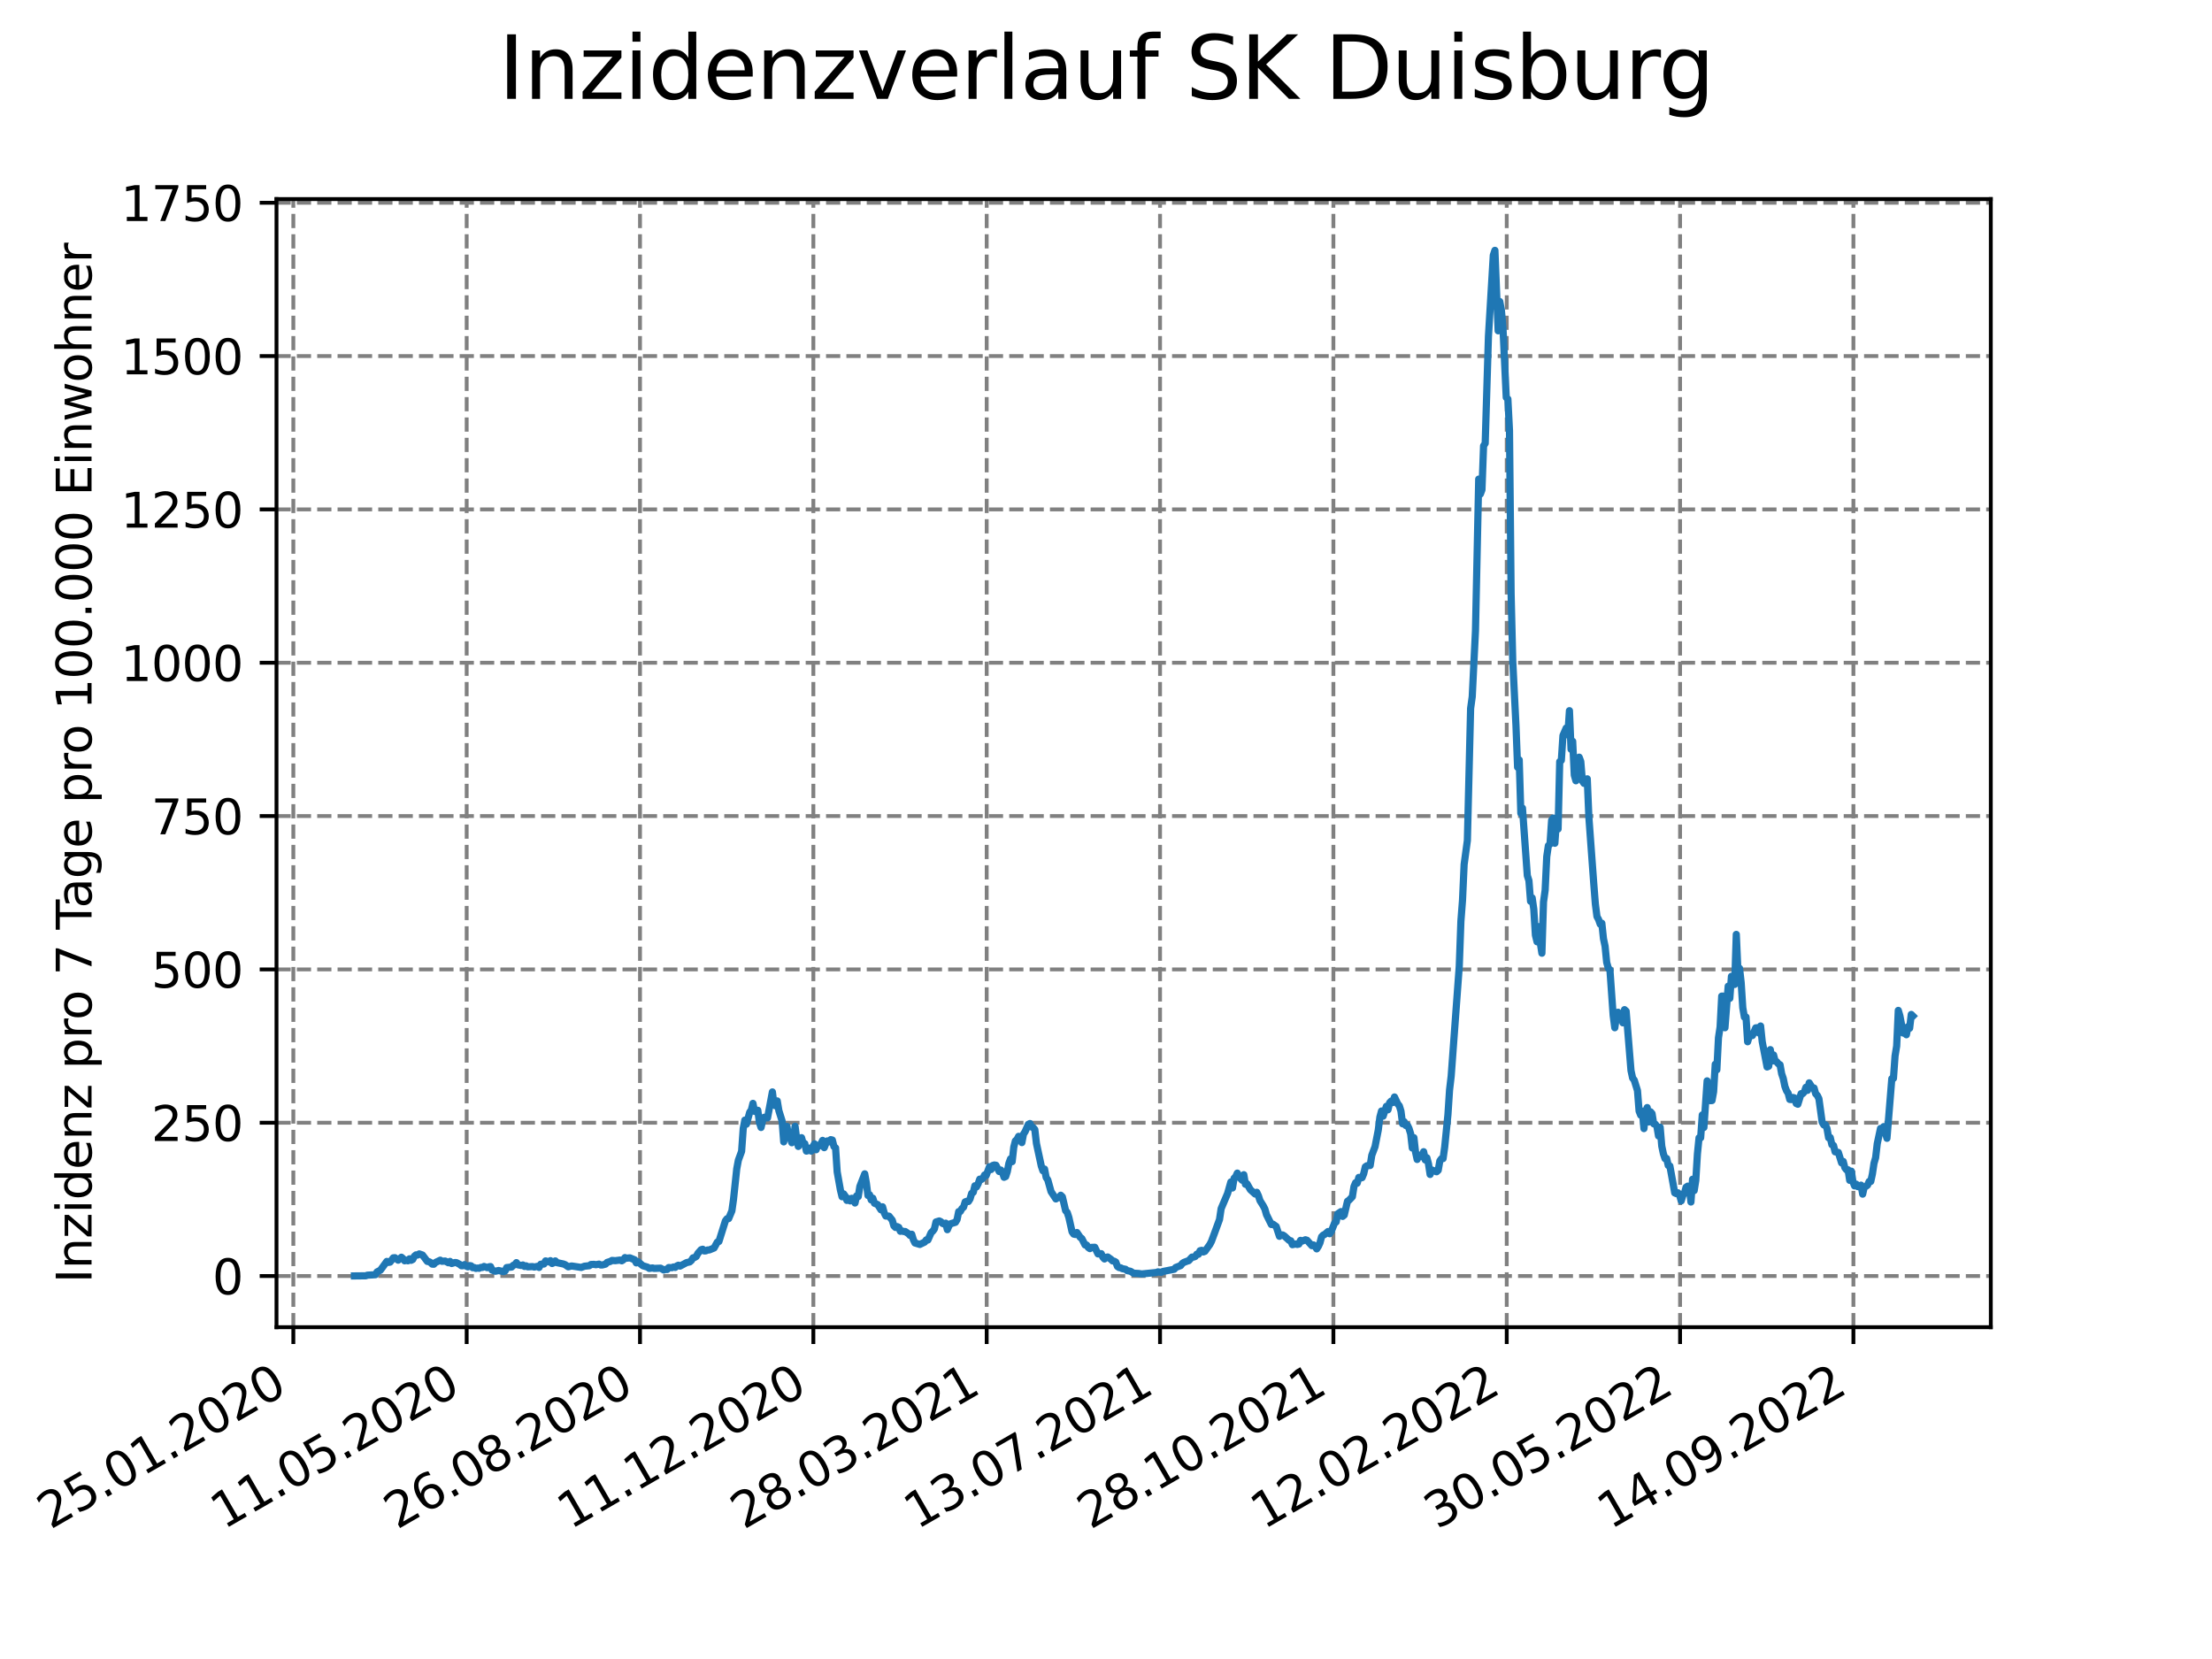 <?xml version="1.0" encoding="utf-8" standalone="no"?>
<!DOCTYPE svg PUBLIC "-//W3C//DTD SVG 1.1//EN"
  "http://www.w3.org/Graphics/SVG/1.1/DTD/svg11.dtd">
<svg xmlns:xlink="http://www.w3.org/1999/xlink" width="460.8pt" height="345.6pt" viewBox="0 0 460.8 345.6" xmlns="http://www.w3.org/2000/svg" version="1.1">
 <defs>
  <style type="text/css">*{stroke-linejoin: round; stroke-linecap: butt}</style>
 </defs>
 <g id="figure_1">
  <g id="patch_1">
   <path d="M 0 345.6 
L 460.8 345.6 
L 460.8 0 
L 0 0 
z
" style="fill: #ffffff"/>
  </g>
  <g id="axes_1">
   <g id="patch_2">
    <path d="M 57.6 276.48 
L 414.72 276.48 
L 414.72 41.472 
L 57.6 41.472 
z
" style="fill: #ffffff"/>
   </g>
   <g id="matplotlib.axis_1">
    <g id="xtick_1">
     <g id="line2d_1">
      <path d="M 61.107 276.48 
L 61.107 41.472 
" clip-path="url(#pdb63cf8ad3)" style="fill: none; stroke-dasharray: 2.96,1.28; stroke-dashoffset: 0; stroke: #808080; stroke-width: 0.8"/>
     </g>
     <g id="line2d_2">
      <defs>
       <path id="m56f4282318" d="M 0 0 
L 0 3.5 
" style="stroke: #000000; stroke-width: 0.8"/>
      </defs>
      <g>
       <use xlink:href="#m56f4282318" x="61.107" y="276.48" style="stroke: #000000; stroke-width: 0.8"/>
      </g>
     </g>
     <g id="text_1">
      <!-- 25.01.2020 -->
      <g transform="translate(10.482 318.689) rotate(-30) scale(0.1 -0.1)">
       <defs>
        <path id="DejaVuSans-32" d="M 1228 531 
L 3431 531 
L 3431 0 
L 469 0 
L 469 531 
Q 828 903 1448 1529 
Q 2069 2156 2228 2338 
Q 2531 2678 2651 2914 
Q 2772 3150 2772 3378 
Q 2772 3750 2511 3984 
Q 2250 4219 1831 4219 
Q 1534 4219 1204 4116 
Q 875 4013 500 3803 
L 500 4441 
Q 881 4594 1212 4672 
Q 1544 4750 1819 4750 
Q 2544 4750 2975 4387 
Q 3406 4025 3406 3419 
Q 3406 3131 3298 2873 
Q 3191 2616 2906 2266 
Q 2828 2175 2409 1742 
Q 1991 1309 1228 531 
z
" transform="scale(0.016)"/>
        <path id="DejaVuSans-35" d="M 691 4666 
L 3169 4666 
L 3169 4134 
L 1269 4134 
L 1269 2991 
Q 1406 3038 1543 3061 
Q 1681 3084 1819 3084 
Q 2600 3084 3056 2656 
Q 3513 2228 3513 1497 
Q 3513 744 3044 326 
Q 2575 -91 1722 -91 
Q 1428 -91 1123 -41 
Q 819 9 494 109 
L 494 744 
Q 775 591 1075 516 
Q 1375 441 1709 441 
Q 2250 441 2565 725 
Q 2881 1009 2881 1497 
Q 2881 1984 2565 2268 
Q 2250 2553 1709 2553 
Q 1456 2553 1204 2497 
Q 953 2441 691 2322 
L 691 4666 
z
" transform="scale(0.016)"/>
        <path id="DejaVuSans-2e" d="M 684 794 
L 1344 794 
L 1344 0 
L 684 0 
L 684 794 
z
" transform="scale(0.016)"/>
        <path id="DejaVuSans-30" d="M 2034 4250 
Q 1547 4250 1301 3770 
Q 1056 3291 1056 2328 
Q 1056 1369 1301 889 
Q 1547 409 2034 409 
Q 2525 409 2770 889 
Q 3016 1369 3016 2328 
Q 3016 3291 2770 3770 
Q 2525 4250 2034 4250 
z
M 2034 4750 
Q 2819 4750 3233 4129 
Q 3647 3509 3647 2328 
Q 3647 1150 3233 529 
Q 2819 -91 2034 -91 
Q 1250 -91 836 529 
Q 422 1150 422 2328 
Q 422 3509 836 4129 
Q 1250 4750 2034 4750 
z
" transform="scale(0.016)"/>
        <path id="DejaVuSans-31" d="M 794 531 
L 1825 531 
L 1825 4091 
L 703 3866 
L 703 4441 
L 1819 4666 
L 2450 4666 
L 2450 531 
L 3481 531 
L 3481 0 
L 794 0 
L 794 531 
z
" transform="scale(0.016)"/>
       </defs>
       <use xlink:href="#DejaVuSans-32"/>
       <use xlink:href="#DejaVuSans-35" x="63.623"/>
       <use xlink:href="#DejaVuSans-2e" x="127.246"/>
       <use xlink:href="#DejaVuSans-30" x="159.033"/>
       <use xlink:href="#DejaVuSans-31" x="222.656"/>
       <use xlink:href="#DejaVuSans-2e" x="286.279"/>
       <use xlink:href="#DejaVuSans-32" x="318.066"/>
       <use xlink:href="#DejaVuSans-30" x="381.689"/>
       <use xlink:href="#DejaVuSans-32" x="445.312"/>
       <use xlink:href="#DejaVuSans-30" x="508.936"/>
      </g>
     </g>
    </g>
    <g id="xtick_2">
     <g id="line2d_3">
      <path d="M 97.217 276.48 
L 97.217 41.472 
" clip-path="url(#pdb63cf8ad3)" style="fill: none; stroke-dasharray: 2.96,1.28; stroke-dashoffset: 0; stroke: #808080; stroke-width: 0.8"/>
     </g>
     <g id="line2d_4">
      <g>
       <use xlink:href="#m56f4282318" x="97.217" y="276.48" style="stroke: #000000; stroke-width: 0.8"/>
      </g>
     </g>
     <g id="text_2">
      <!-- 11.05.2020 -->
      <g transform="translate(46.592 318.689) rotate(-30) scale(0.1 -0.1)">
       <use xlink:href="#DejaVuSans-31"/>
       <use xlink:href="#DejaVuSans-31" x="63.623"/>
       <use xlink:href="#DejaVuSans-2e" x="127.246"/>
       <use xlink:href="#DejaVuSans-30" x="159.033"/>
       <use xlink:href="#DejaVuSans-35" x="222.656"/>
       <use xlink:href="#DejaVuSans-2e" x="286.279"/>
       <use xlink:href="#DejaVuSans-32" x="318.066"/>
       <use xlink:href="#DejaVuSans-30" x="381.689"/>
       <use xlink:href="#DejaVuSans-32" x="445.312"/>
       <use xlink:href="#DejaVuSans-30" x="508.936"/>
      </g>
     </g>
    </g>
    <g id="xtick_3">
     <g id="line2d_5">
      <path d="M 133.327 276.48 
L 133.327 41.472 
" clip-path="url(#pdb63cf8ad3)" style="fill: none; stroke-dasharray: 2.96,1.28; stroke-dashoffset: 0; stroke: #808080; stroke-width: 0.8"/>
     </g>
     <g id="line2d_6">
      <g>
       <use xlink:href="#m56f4282318" x="133.327" y="276.48" style="stroke: #000000; stroke-width: 0.8"/>
      </g>
     </g>
     <g id="text_3">
      <!-- 26.08.2020 -->
      <g transform="translate(82.702 318.689) rotate(-30) scale(0.1 -0.1)">
       <defs>
        <path id="DejaVuSans-36" d="M 2113 2584 
Q 1688 2584 1439 2293 
Q 1191 2003 1191 1497 
Q 1191 994 1439 701 
Q 1688 409 2113 409 
Q 2538 409 2786 701 
Q 3034 994 3034 1497 
Q 3034 2003 2786 2293 
Q 2538 2584 2113 2584 
z
M 3366 4563 
L 3366 3988 
Q 3128 4100 2886 4159 
Q 2644 4219 2406 4219 
Q 1781 4219 1451 3797 
Q 1122 3375 1075 2522 
Q 1259 2794 1537 2939 
Q 1816 3084 2150 3084 
Q 2853 3084 3261 2657 
Q 3669 2231 3669 1497 
Q 3669 778 3244 343 
Q 2819 -91 2113 -91 
Q 1303 -91 875 529 
Q 447 1150 447 2328 
Q 447 3434 972 4092 
Q 1497 4750 2381 4750 
Q 2619 4750 2861 4703 
Q 3103 4656 3366 4563 
z
" transform="scale(0.016)"/>
        <path id="DejaVuSans-38" d="M 2034 2216 
Q 1584 2216 1326 1975 
Q 1069 1734 1069 1313 
Q 1069 891 1326 650 
Q 1584 409 2034 409 
Q 2484 409 2743 651 
Q 3003 894 3003 1313 
Q 3003 1734 2745 1975 
Q 2488 2216 2034 2216 
z
M 1403 2484 
Q 997 2584 770 2862 
Q 544 3141 544 3541 
Q 544 4100 942 4425 
Q 1341 4750 2034 4750 
Q 2731 4750 3128 4425 
Q 3525 4100 3525 3541 
Q 3525 3141 3298 2862 
Q 3072 2584 2669 2484 
Q 3125 2378 3379 2068 
Q 3634 1759 3634 1313 
Q 3634 634 3220 271 
Q 2806 -91 2034 -91 
Q 1263 -91 848 271 
Q 434 634 434 1313 
Q 434 1759 690 2068 
Q 947 2378 1403 2484 
z
M 1172 3481 
Q 1172 3119 1398 2916 
Q 1625 2713 2034 2713 
Q 2441 2713 2670 2916 
Q 2900 3119 2900 3481 
Q 2900 3844 2670 4047 
Q 2441 4250 2034 4250 
Q 1625 4250 1398 4047 
Q 1172 3844 1172 3481 
z
" transform="scale(0.016)"/>
       </defs>
       <use xlink:href="#DejaVuSans-32"/>
       <use xlink:href="#DejaVuSans-36" x="63.623"/>
       <use xlink:href="#DejaVuSans-2e" x="127.246"/>
       <use xlink:href="#DejaVuSans-30" x="159.033"/>
       <use xlink:href="#DejaVuSans-38" x="222.656"/>
       <use xlink:href="#DejaVuSans-2e" x="286.279"/>
       <use xlink:href="#DejaVuSans-32" x="318.066"/>
       <use xlink:href="#DejaVuSans-30" x="381.689"/>
       <use xlink:href="#DejaVuSans-32" x="445.312"/>
       <use xlink:href="#DejaVuSans-30" x="508.936"/>
      </g>
     </g>
    </g>
    <g id="xtick_4">
     <g id="line2d_7">
      <path d="M 169.438 276.48 
L 169.438 41.472 
" clip-path="url(#pdb63cf8ad3)" style="fill: none; stroke-dasharray: 2.96,1.28; stroke-dashoffset: 0; stroke: #808080; stroke-width: 0.8"/>
     </g>
     <g id="line2d_8">
      <g>
       <use xlink:href="#m56f4282318" x="169.438" y="276.48" style="stroke: #000000; stroke-width: 0.8"/>
      </g>
     </g>
     <g id="text_4">
      <!-- 11.12.2020 -->
      <g transform="translate(118.812 318.689) rotate(-30) scale(0.1 -0.1)">
       <use xlink:href="#DejaVuSans-31"/>
       <use xlink:href="#DejaVuSans-31" x="63.623"/>
       <use xlink:href="#DejaVuSans-2e" x="127.246"/>
       <use xlink:href="#DejaVuSans-31" x="159.033"/>
       <use xlink:href="#DejaVuSans-32" x="222.656"/>
       <use xlink:href="#DejaVuSans-2e" x="286.279"/>
       <use xlink:href="#DejaVuSans-32" x="318.066"/>
       <use xlink:href="#DejaVuSans-30" x="381.689"/>
       <use xlink:href="#DejaVuSans-32" x="445.312"/>
       <use xlink:href="#DejaVuSans-30" x="508.936"/>
      </g>
     </g>
    </g>
    <g id="xtick_5">
     <g id="line2d_9">
      <path d="M 205.548 276.48 
L 205.548 41.472 
" clip-path="url(#pdb63cf8ad3)" style="fill: none; stroke-dasharray: 2.96,1.28; stroke-dashoffset: 0; stroke: #808080; stroke-width: 0.8"/>
     </g>
     <g id="line2d_10">
      <g>
       <use xlink:href="#m56f4282318" x="205.548" y="276.48" style="stroke: #000000; stroke-width: 0.8"/>
      </g>
     </g>
     <g id="text_5">
      <!-- 28.03.2021 -->
      <g transform="translate(154.923 318.689) rotate(-30) scale(0.1 -0.1)">
       <defs>
        <path id="DejaVuSans-33" d="M 2597 2516 
Q 3050 2419 3304 2112 
Q 3559 1806 3559 1356 
Q 3559 666 3084 287 
Q 2609 -91 1734 -91 
Q 1441 -91 1130 -33 
Q 819 25 488 141 
L 488 750 
Q 750 597 1062 519 
Q 1375 441 1716 441 
Q 2309 441 2620 675 
Q 2931 909 2931 1356 
Q 2931 1769 2642 2001 
Q 2353 2234 1838 2234 
L 1294 2234 
L 1294 2753 
L 1863 2753 
Q 2328 2753 2575 2939 
Q 2822 3125 2822 3475 
Q 2822 3834 2567 4026 
Q 2313 4219 1838 4219 
Q 1578 4219 1281 4162 
Q 984 4106 628 3988 
L 628 4550 
Q 988 4650 1302 4700 
Q 1616 4750 1894 4750 
Q 2613 4750 3031 4423 
Q 3450 4097 3450 3541 
Q 3450 3153 3228 2886 
Q 3006 2619 2597 2516 
z
" transform="scale(0.016)"/>
       </defs>
       <use xlink:href="#DejaVuSans-32"/>
       <use xlink:href="#DejaVuSans-38" x="63.623"/>
       <use xlink:href="#DejaVuSans-2e" x="127.246"/>
       <use xlink:href="#DejaVuSans-30" x="159.033"/>
       <use xlink:href="#DejaVuSans-33" x="222.656"/>
       <use xlink:href="#DejaVuSans-2e" x="286.279"/>
       <use xlink:href="#DejaVuSans-32" x="318.066"/>
       <use xlink:href="#DejaVuSans-30" x="381.689"/>
       <use xlink:href="#DejaVuSans-32" x="445.312"/>
       <use xlink:href="#DejaVuSans-31" x="508.936"/>
      </g>
     </g>
    </g>
    <g id="xtick_6">
     <g id="line2d_11">
      <path d="M 241.658 276.48 
L 241.658 41.472 
" clip-path="url(#pdb63cf8ad3)" style="fill: none; stroke-dasharray: 2.96,1.28; stroke-dashoffset: 0; stroke: #808080; stroke-width: 0.8"/>
     </g>
     <g id="line2d_12">
      <g>
       <use xlink:href="#m56f4282318" x="241.658" y="276.48" style="stroke: #000000; stroke-width: 0.8"/>
      </g>
     </g>
     <g id="text_6">
      <!-- 13.07.2021 -->
      <g transform="translate(191.033 318.689) rotate(-30) scale(0.1 -0.1)">
       <defs>
        <path id="DejaVuSans-37" d="M 525 4666 
L 3525 4666 
L 3525 4397 
L 1831 0 
L 1172 0 
L 2766 4134 
L 525 4134 
L 525 4666 
z
" transform="scale(0.016)"/>
       </defs>
       <use xlink:href="#DejaVuSans-31"/>
       <use xlink:href="#DejaVuSans-33" x="63.623"/>
       <use xlink:href="#DejaVuSans-2e" x="127.246"/>
       <use xlink:href="#DejaVuSans-30" x="159.033"/>
       <use xlink:href="#DejaVuSans-37" x="222.656"/>
       <use xlink:href="#DejaVuSans-2e" x="286.279"/>
       <use xlink:href="#DejaVuSans-32" x="318.066"/>
       <use xlink:href="#DejaVuSans-30" x="381.689"/>
       <use xlink:href="#DejaVuSans-32" x="445.312"/>
       <use xlink:href="#DejaVuSans-31" x="508.936"/>
      </g>
     </g>
    </g>
    <g id="xtick_7">
     <g id="line2d_13">
      <path d="M 277.768 276.48 
L 277.768 41.472 
" clip-path="url(#pdb63cf8ad3)" style="fill: none; stroke-dasharray: 2.96,1.28; stroke-dashoffset: 0; stroke: #808080; stroke-width: 0.8"/>
     </g>
     <g id="line2d_14">
      <g>
       <use xlink:href="#m56f4282318" x="277.768" y="276.48" style="stroke: #000000; stroke-width: 0.8"/>
      </g>
     </g>
     <g id="text_7">
      <!-- 28.10.2021 -->
      <g transform="translate(227.143 318.689) rotate(-30) scale(0.1 -0.1)">
       <use xlink:href="#DejaVuSans-32"/>
       <use xlink:href="#DejaVuSans-38" x="63.623"/>
       <use xlink:href="#DejaVuSans-2e" x="127.246"/>
       <use xlink:href="#DejaVuSans-31" x="159.033"/>
       <use xlink:href="#DejaVuSans-30" x="222.656"/>
       <use xlink:href="#DejaVuSans-2e" x="286.279"/>
       <use xlink:href="#DejaVuSans-32" x="318.066"/>
       <use xlink:href="#DejaVuSans-30" x="381.689"/>
       <use xlink:href="#DejaVuSans-32" x="445.312"/>
       <use xlink:href="#DejaVuSans-31" x="508.936"/>
      </g>
     </g>
    </g>
    <g id="xtick_8">
     <g id="line2d_15">
      <path d="M 313.879 276.48 
L 313.879 41.472 
" clip-path="url(#pdb63cf8ad3)" style="fill: none; stroke-dasharray: 2.96,1.28; stroke-dashoffset: 0; stroke: #808080; stroke-width: 0.8"/>
     </g>
     <g id="line2d_16">
      <g>
       <use xlink:href="#m56f4282318" x="313.879" y="276.48" style="stroke: #000000; stroke-width: 0.8"/>
      </g>
     </g>
     <g id="text_8">
      <!-- 12.02.2022 -->
      <g transform="translate(263.253 318.689) rotate(-30) scale(0.1 -0.1)">
       <use xlink:href="#DejaVuSans-31"/>
       <use xlink:href="#DejaVuSans-32" x="63.623"/>
       <use xlink:href="#DejaVuSans-2e" x="127.246"/>
       <use xlink:href="#DejaVuSans-30" x="159.033"/>
       <use xlink:href="#DejaVuSans-32" x="222.656"/>
       <use xlink:href="#DejaVuSans-2e" x="286.279"/>
       <use xlink:href="#DejaVuSans-32" x="318.066"/>
       <use xlink:href="#DejaVuSans-30" x="381.689"/>
       <use xlink:href="#DejaVuSans-32" x="445.312"/>
       <use xlink:href="#DejaVuSans-32" x="508.936"/>
      </g>
     </g>
    </g>
    <g id="xtick_9">
     <g id="line2d_17">
      <path d="M 349.989 276.48 
L 349.989 41.472 
" clip-path="url(#pdb63cf8ad3)" style="fill: none; stroke-dasharray: 2.96,1.28; stroke-dashoffset: 0; stroke: #808080; stroke-width: 0.8"/>
     </g>
     <g id="line2d_18">
      <g>
       <use xlink:href="#m56f4282318" x="349.989" y="276.48" style="stroke: #000000; stroke-width: 0.8"/>
      </g>
     </g>
     <g id="text_9">
      <!-- 30.05.2022 -->
      <g transform="translate(299.364 318.689) rotate(-30) scale(0.1 -0.1)">
       <use xlink:href="#DejaVuSans-33"/>
       <use xlink:href="#DejaVuSans-30" x="63.623"/>
       <use xlink:href="#DejaVuSans-2e" x="127.246"/>
       <use xlink:href="#DejaVuSans-30" x="159.033"/>
       <use xlink:href="#DejaVuSans-35" x="222.656"/>
       <use xlink:href="#DejaVuSans-2e" x="286.279"/>
       <use xlink:href="#DejaVuSans-32" x="318.066"/>
       <use xlink:href="#DejaVuSans-30" x="381.689"/>
       <use xlink:href="#DejaVuSans-32" x="445.312"/>
       <use xlink:href="#DejaVuSans-32" x="508.936"/>
      </g>
     </g>
    </g>
    <g id="xtick_10">
     <g id="line2d_19">
      <path d="M 386.099 276.48 
L 386.099 41.472 
" clip-path="url(#pdb63cf8ad3)" style="fill: none; stroke-dasharray: 2.96,1.28; stroke-dashoffset: 0; stroke: #808080; stroke-width: 0.8"/>
     </g>
     <g id="line2d_20">
      <g>
       <use xlink:href="#m56f4282318" x="386.099" y="276.48" style="stroke: #000000; stroke-width: 0.8"/>
      </g>
     </g>
     <g id="text_10">
      <!-- 14.09.2022 -->
      <g transform="translate(335.474 318.689) rotate(-30) scale(0.1 -0.1)">
       <defs>
        <path id="DejaVuSans-34" d="M 2419 4116 
L 825 1625 
L 2419 1625 
L 2419 4116 
z
M 2253 4666 
L 3047 4666 
L 3047 1625 
L 3713 1625 
L 3713 1100 
L 3047 1100 
L 3047 0 
L 2419 0 
L 2419 1100 
L 313 1100 
L 313 1709 
L 2253 4666 
z
" transform="scale(0.016)"/>
        <path id="DejaVuSans-39" d="M 703 97 
L 703 672 
Q 941 559 1184 500 
Q 1428 441 1663 441 
Q 2288 441 2617 861 
Q 2947 1281 2994 2138 
Q 2813 1869 2534 1725 
Q 2256 1581 1919 1581 
Q 1219 1581 811 2004 
Q 403 2428 403 3163 
Q 403 3881 828 4315 
Q 1253 4750 1959 4750 
Q 2769 4750 3195 4129 
Q 3622 3509 3622 2328 
Q 3622 1225 3098 567 
Q 2575 -91 1691 -91 
Q 1453 -91 1209 -44 
Q 966 3 703 97 
z
M 1959 2075 
Q 2384 2075 2632 2365 
Q 2881 2656 2881 3163 
Q 2881 3666 2632 3958 
Q 2384 4250 1959 4250 
Q 1534 4250 1286 3958 
Q 1038 3666 1038 3163 
Q 1038 2656 1286 2365 
Q 1534 2075 1959 2075 
z
" transform="scale(0.016)"/>
       </defs>
       <use xlink:href="#DejaVuSans-31"/>
       <use xlink:href="#DejaVuSans-34" x="63.623"/>
       <use xlink:href="#DejaVuSans-2e" x="127.246"/>
       <use xlink:href="#DejaVuSans-30" x="159.033"/>
       <use xlink:href="#DejaVuSans-39" x="222.656"/>
       <use xlink:href="#DejaVuSans-2e" x="286.279"/>
       <use xlink:href="#DejaVuSans-32" x="318.066"/>
       <use xlink:href="#DejaVuSans-30" x="381.689"/>
       <use xlink:href="#DejaVuSans-32" x="445.312"/>
       <use xlink:href="#DejaVuSans-32" x="508.936"/>
      </g>
     </g>
    </g>
   </g>
   <g id="matplotlib.axis_2">
    <g id="ytick_1">
     <g id="line2d_21">
      <path d="M 57.6 265.823 
L 414.72 265.823 
" clip-path="url(#pdb63cf8ad3)" style="fill: none; stroke-dasharray: 2.96,1.28; stroke-dashoffset: 0; stroke: #808080; stroke-width: 0.8"/>
     </g>
     <g id="line2d_22">
      <defs>
       <path id="m8688ffb447" d="M 0 0 
L -3.5 0 
" style="stroke: #000000; stroke-width: 0.8"/>
      </defs>
      <g>
       <use xlink:href="#m8688ffb447" x="57.6" y="265.823" style="stroke: #000000; stroke-width: 0.8"/>
      </g>
     </g>
     <g id="text_11">
      <!-- 0 -->
      <g transform="translate(44.237 269.623) scale(0.1 -0.1)">
       <use xlink:href="#DejaVuSans-30"/>
      </g>
     </g>
    </g>
    <g id="ytick_2">
     <g id="line2d_23">
      <path d="M 57.6 233.883 
L 414.72 233.883 
" clip-path="url(#pdb63cf8ad3)" style="fill: none; stroke-dasharray: 2.96,1.28; stroke-dashoffset: 0; stroke: #808080; stroke-width: 0.8"/>
     </g>
     <g id="line2d_24">
      <g>
       <use xlink:href="#m8688ffb447" x="57.6" y="233.883" style="stroke: #000000; stroke-width: 0.8"/>
      </g>
     </g>
     <g id="text_12">
      <!-- 250 -->
      <g transform="translate(31.512 237.682) scale(0.1 -0.1)">
       <use xlink:href="#DejaVuSans-32"/>
       <use xlink:href="#DejaVuSans-35" x="63.623"/>
       <use xlink:href="#DejaVuSans-30" x="127.246"/>
      </g>
     </g>
    </g>
    <g id="ytick_3">
     <g id="line2d_25">
      <path d="M 57.6 201.942 
L 414.72 201.942 
" clip-path="url(#pdb63cf8ad3)" style="fill: none; stroke-dasharray: 2.96,1.28; stroke-dashoffset: 0; stroke: #808080; stroke-width: 0.8"/>
     </g>
     <g id="line2d_26">
      <g>
       <use xlink:href="#m8688ffb447" x="57.6" y="201.942" style="stroke: #000000; stroke-width: 0.8"/>
      </g>
     </g>
     <g id="text_13">
      <!-- 500 -->
      <g transform="translate(31.512 205.741) scale(0.1 -0.1)">
       <use xlink:href="#DejaVuSans-35"/>
       <use xlink:href="#DejaVuSans-30" x="63.623"/>
       <use xlink:href="#DejaVuSans-30" x="127.246"/>
      </g>
     </g>
    </g>
    <g id="ytick_4">
     <g id="line2d_27">
      <path d="M 57.6 170.002 
L 414.72 170.002 
" clip-path="url(#pdb63cf8ad3)" style="fill: none; stroke-dasharray: 2.96,1.28; stroke-dashoffset: 0; stroke: #808080; stroke-width: 0.8"/>
     </g>
     <g id="line2d_28">
      <g>
       <use xlink:href="#m8688ffb447" x="57.6" y="170.002" style="stroke: #000000; stroke-width: 0.8"/>
      </g>
     </g>
     <g id="text_14">
      <!-- 750 -->
      <g transform="translate(31.512 173.801) scale(0.1 -0.1)">
       <use xlink:href="#DejaVuSans-37"/>
       <use xlink:href="#DejaVuSans-35" x="63.623"/>
       <use xlink:href="#DejaVuSans-30" x="127.246"/>
      </g>
     </g>
    </g>
    <g id="ytick_5">
     <g id="line2d_29">
      <path d="M 57.6 138.061 
L 414.72 138.061 
" clip-path="url(#pdb63cf8ad3)" style="fill: none; stroke-dasharray: 2.96,1.28; stroke-dashoffset: 0; stroke: #808080; stroke-width: 0.8"/>
     </g>
     <g id="line2d_30">
      <g>
       <use xlink:href="#m8688ffb447" x="57.6" y="138.061" style="stroke: #000000; stroke-width: 0.8"/>
      </g>
     </g>
     <g id="text_15">
      <!-- 1000 -->
      <g transform="translate(25.15 141.86) scale(0.1 -0.1)">
       <use xlink:href="#DejaVuSans-31"/>
       <use xlink:href="#DejaVuSans-30" x="63.623"/>
       <use xlink:href="#DejaVuSans-30" x="127.246"/>
       <use xlink:href="#DejaVuSans-30" x="190.869"/>
      </g>
     </g>
    </g>
    <g id="ytick_6">
     <g id="line2d_31">
      <path d="M 57.6 106.12 
L 414.72 106.12 
" clip-path="url(#pdb63cf8ad3)" style="fill: none; stroke-dasharray: 2.96,1.28; stroke-dashoffset: 0; stroke: #808080; stroke-width: 0.8"/>
     </g>
     <g id="line2d_32">
      <g>
       <use xlink:href="#m8688ffb447" x="57.6" y="106.12" style="stroke: #000000; stroke-width: 0.8"/>
      </g>
     </g>
     <g id="text_16">
      <!-- 1250 -->
      <g transform="translate(25.15 109.92) scale(0.1 -0.1)">
       <use xlink:href="#DejaVuSans-31"/>
       <use xlink:href="#DejaVuSans-32" x="63.623"/>
       <use xlink:href="#DejaVuSans-35" x="127.246"/>
       <use xlink:href="#DejaVuSans-30" x="190.869"/>
      </g>
     </g>
    </g>
    <g id="ytick_7">
     <g id="line2d_33">
      <path d="M 57.6 74.18 
L 414.72 74.18 
" clip-path="url(#pdb63cf8ad3)" style="fill: none; stroke-dasharray: 2.96,1.28; stroke-dashoffset: 0; stroke: #808080; stroke-width: 0.8"/>
     </g>
     <g id="line2d_34">
      <g>
       <use xlink:href="#m8688ffb447" x="57.6" y="74.18" style="stroke: #000000; stroke-width: 0.8"/>
      </g>
     </g>
     <g id="text_17">
      <!-- 1500 -->
      <g transform="translate(25.15 77.979) scale(0.1 -0.1)">
       <use xlink:href="#DejaVuSans-31"/>
       <use xlink:href="#DejaVuSans-35" x="63.623"/>
       <use xlink:href="#DejaVuSans-30" x="127.246"/>
       <use xlink:href="#DejaVuSans-30" x="190.869"/>
      </g>
     </g>
    </g>
    <g id="ytick_8">
     <g id="line2d_35">
      <path d="M 57.6 42.239 
L 414.72 42.239 
" clip-path="url(#pdb63cf8ad3)" style="fill: none; stroke-dasharray: 2.96,1.28; stroke-dashoffset: 0; stroke: #808080; stroke-width: 0.8"/>
     </g>
     <g id="line2d_36">
      <g>
       <use xlink:href="#m8688ffb447" x="57.6" y="42.239" style="stroke: #000000; stroke-width: 0.8"/>
      </g>
     </g>
     <g id="text_18">
      <!-- 1750 -->
      <g transform="translate(25.15 46.038) scale(0.1 -0.1)">
       <use xlink:href="#DejaVuSans-31"/>
       <use xlink:href="#DejaVuSans-37" x="63.623"/>
       <use xlink:href="#DejaVuSans-35" x="127.246"/>
       <use xlink:href="#DejaVuSans-30" x="190.869"/>
      </g>
     </g>
    </g>
    <g id="text_19">
     <!-- Inzidenz pro 7 Tage pro 100.000 Einwohner -->
     <g transform="translate(19.07 267.301) rotate(-90) scale(0.1 -0.1)">
      <defs>
       <path id="DejaVuSans-49" d="M 628 4666 
L 1259 4666 
L 1259 0 
L 628 0 
L 628 4666 
z
" transform="scale(0.016)"/>
       <path id="DejaVuSans-6e" d="M 3513 2113 
L 3513 0 
L 2938 0 
L 2938 2094 
Q 2938 2591 2744 2837 
Q 2550 3084 2163 3084 
Q 1697 3084 1428 2787 
Q 1159 2491 1159 1978 
L 1159 0 
L 581 0 
L 581 3500 
L 1159 3500 
L 1159 2956 
Q 1366 3272 1645 3428 
Q 1925 3584 2291 3584 
Q 2894 3584 3203 3211 
Q 3513 2838 3513 2113 
z
" transform="scale(0.016)"/>
       <path id="DejaVuSans-7a" d="M 353 3500 
L 3084 3500 
L 3084 2975 
L 922 459 
L 3084 459 
L 3084 0 
L 275 0 
L 275 525 
L 2438 3041 
L 353 3041 
L 353 3500 
z
" transform="scale(0.016)"/>
       <path id="DejaVuSans-69" d="M 603 3500 
L 1178 3500 
L 1178 0 
L 603 0 
L 603 3500 
z
M 603 4863 
L 1178 4863 
L 1178 4134 
L 603 4134 
L 603 4863 
z
" transform="scale(0.016)"/>
       <path id="DejaVuSans-64" d="M 2906 2969 
L 2906 4863 
L 3481 4863 
L 3481 0 
L 2906 0 
L 2906 525 
Q 2725 213 2448 61 
Q 2172 -91 1784 -91 
Q 1150 -91 751 415 
Q 353 922 353 1747 
Q 353 2572 751 3078 
Q 1150 3584 1784 3584 
Q 2172 3584 2448 3432 
Q 2725 3281 2906 2969 
z
M 947 1747 
Q 947 1113 1208 752 
Q 1469 391 1925 391 
Q 2381 391 2643 752 
Q 2906 1113 2906 1747 
Q 2906 2381 2643 2742 
Q 2381 3103 1925 3103 
Q 1469 3103 1208 2742 
Q 947 2381 947 1747 
z
" transform="scale(0.016)"/>
       <path id="DejaVuSans-65" d="M 3597 1894 
L 3597 1613 
L 953 1613 
Q 991 1019 1311 708 
Q 1631 397 2203 397 
Q 2534 397 2845 478 
Q 3156 559 3463 722 
L 3463 178 
Q 3153 47 2828 -22 
Q 2503 -91 2169 -91 
Q 1331 -91 842 396 
Q 353 884 353 1716 
Q 353 2575 817 3079 
Q 1281 3584 2069 3584 
Q 2775 3584 3186 3129 
Q 3597 2675 3597 1894 
z
M 3022 2063 
Q 3016 2534 2758 2815 
Q 2500 3097 2075 3097 
Q 1594 3097 1305 2825 
Q 1016 2553 972 2059 
L 3022 2063 
z
" transform="scale(0.016)"/>
       <path id="DejaVuSans-20" transform="scale(0.016)"/>
       <path id="DejaVuSans-70" d="M 1159 525 
L 1159 -1331 
L 581 -1331 
L 581 3500 
L 1159 3500 
L 1159 2969 
Q 1341 3281 1617 3432 
Q 1894 3584 2278 3584 
Q 2916 3584 3314 3078 
Q 3713 2572 3713 1747 
Q 3713 922 3314 415 
Q 2916 -91 2278 -91 
Q 1894 -91 1617 61 
Q 1341 213 1159 525 
z
M 3116 1747 
Q 3116 2381 2855 2742 
Q 2594 3103 2138 3103 
Q 1681 3103 1420 2742 
Q 1159 2381 1159 1747 
Q 1159 1113 1420 752 
Q 1681 391 2138 391 
Q 2594 391 2855 752 
Q 3116 1113 3116 1747 
z
" transform="scale(0.016)"/>
       <path id="DejaVuSans-72" d="M 2631 2963 
Q 2534 3019 2420 3045 
Q 2306 3072 2169 3072 
Q 1681 3072 1420 2755 
Q 1159 2438 1159 1844 
L 1159 0 
L 581 0 
L 581 3500 
L 1159 3500 
L 1159 2956 
Q 1341 3275 1631 3429 
Q 1922 3584 2338 3584 
Q 2397 3584 2469 3576 
Q 2541 3569 2628 3553 
L 2631 2963 
z
" transform="scale(0.016)"/>
       <path id="DejaVuSans-6f" d="M 1959 3097 
Q 1497 3097 1228 2736 
Q 959 2375 959 1747 
Q 959 1119 1226 758 
Q 1494 397 1959 397 
Q 2419 397 2687 759 
Q 2956 1122 2956 1747 
Q 2956 2369 2687 2733 
Q 2419 3097 1959 3097 
z
M 1959 3584 
Q 2709 3584 3137 3096 
Q 3566 2609 3566 1747 
Q 3566 888 3137 398 
Q 2709 -91 1959 -91 
Q 1206 -91 779 398 
Q 353 888 353 1747 
Q 353 2609 779 3096 
Q 1206 3584 1959 3584 
z
" transform="scale(0.016)"/>
       <path id="DejaVuSans-54" d="M -19 4666 
L 3928 4666 
L 3928 4134 
L 2272 4134 
L 2272 0 
L 1638 0 
L 1638 4134 
L -19 4134 
L -19 4666 
z
" transform="scale(0.016)"/>
       <path id="DejaVuSans-61" d="M 2194 1759 
Q 1497 1759 1228 1600 
Q 959 1441 959 1056 
Q 959 750 1161 570 
Q 1363 391 1709 391 
Q 2188 391 2477 730 
Q 2766 1069 2766 1631 
L 2766 1759 
L 2194 1759 
z
M 3341 1997 
L 3341 0 
L 2766 0 
L 2766 531 
Q 2569 213 2275 61 
Q 1981 -91 1556 -91 
Q 1019 -91 701 211 
Q 384 513 384 1019 
Q 384 1609 779 1909 
Q 1175 2209 1959 2209 
L 2766 2209 
L 2766 2266 
Q 2766 2663 2505 2880 
Q 2244 3097 1772 3097 
Q 1472 3097 1187 3025 
Q 903 2953 641 2809 
L 641 3341 
Q 956 3463 1253 3523 
Q 1550 3584 1831 3584 
Q 2591 3584 2966 3190 
Q 3341 2797 3341 1997 
z
" transform="scale(0.016)"/>
       <path id="DejaVuSans-67" d="M 2906 1791 
Q 2906 2416 2648 2759 
Q 2391 3103 1925 3103 
Q 1463 3103 1205 2759 
Q 947 2416 947 1791 
Q 947 1169 1205 825 
Q 1463 481 1925 481 
Q 2391 481 2648 825 
Q 2906 1169 2906 1791 
z
M 3481 434 
Q 3481 -459 3084 -895 
Q 2688 -1331 1869 -1331 
Q 1566 -1331 1297 -1286 
Q 1028 -1241 775 -1147 
L 775 -588 
Q 1028 -725 1275 -790 
Q 1522 -856 1778 -856 
Q 2344 -856 2625 -561 
Q 2906 -266 2906 331 
L 2906 616 
Q 2728 306 2450 153 
Q 2172 0 1784 0 
Q 1141 0 747 490 
Q 353 981 353 1791 
Q 353 2603 747 3093 
Q 1141 3584 1784 3584 
Q 2172 3584 2450 3431 
Q 2728 3278 2906 2969 
L 2906 3500 
L 3481 3500 
L 3481 434 
z
" transform="scale(0.016)"/>
       <path id="DejaVuSans-45" d="M 628 4666 
L 3578 4666 
L 3578 4134 
L 1259 4134 
L 1259 2753 
L 3481 2753 
L 3481 2222 
L 1259 2222 
L 1259 531 
L 3634 531 
L 3634 0 
L 628 0 
L 628 4666 
z
" transform="scale(0.016)"/>
       <path id="DejaVuSans-77" d="M 269 3500 
L 844 3500 
L 1563 769 
L 2278 3500 
L 2956 3500 
L 3675 769 
L 4391 3500 
L 4966 3500 
L 4050 0 
L 3372 0 
L 2619 2869 
L 1863 0 
L 1184 0 
L 269 3500 
z
" transform="scale(0.016)"/>
       <path id="DejaVuSans-68" d="M 3513 2113 
L 3513 0 
L 2938 0 
L 2938 2094 
Q 2938 2591 2744 2837 
Q 2550 3084 2163 3084 
Q 1697 3084 1428 2787 
Q 1159 2491 1159 1978 
L 1159 0 
L 581 0 
L 581 4863 
L 1159 4863 
L 1159 2956 
Q 1366 3272 1645 3428 
Q 1925 3584 2291 3584 
Q 2894 3584 3203 3211 
Q 3513 2838 3513 2113 
z
" transform="scale(0.016)"/>
      </defs>
      <use xlink:href="#DejaVuSans-49"/>
      <use xlink:href="#DejaVuSans-6e" x="29.492"/>
      <use xlink:href="#DejaVuSans-7a" x="92.871"/>
      <use xlink:href="#DejaVuSans-69" x="145.361"/>
      <use xlink:href="#DejaVuSans-64" x="173.145"/>
      <use xlink:href="#DejaVuSans-65" x="236.621"/>
      <use xlink:href="#DejaVuSans-6e" x="298.145"/>
      <use xlink:href="#DejaVuSans-7a" x="361.523"/>
      <use xlink:href="#DejaVuSans-20" x="414.014"/>
      <use xlink:href="#DejaVuSans-70" x="445.801"/>
      <use xlink:href="#DejaVuSans-72" x="509.277"/>
      <use xlink:href="#DejaVuSans-6f" x="548.141"/>
      <use xlink:href="#DejaVuSans-20" x="609.322"/>
      <use xlink:href="#DejaVuSans-37" x="641.109"/>
      <use xlink:href="#DejaVuSans-20" x="704.732"/>
      <use xlink:href="#DejaVuSans-54" x="736.52"/>
      <use xlink:href="#DejaVuSans-61" x="781.104"/>
      <use xlink:href="#DejaVuSans-67" x="842.383"/>
      <use xlink:href="#DejaVuSans-65" x="905.859"/>
      <use xlink:href="#DejaVuSans-20" x="967.383"/>
      <use xlink:href="#DejaVuSans-70" x="999.17"/>
      <use xlink:href="#DejaVuSans-72" x="1062.646"/>
      <use xlink:href="#DejaVuSans-6f" x="1101.51"/>
      <use xlink:href="#DejaVuSans-20" x="1162.691"/>
      <use xlink:href="#DejaVuSans-31" x="1194.479"/>
      <use xlink:href="#DejaVuSans-30" x="1258.102"/>
      <use xlink:href="#DejaVuSans-30" x="1321.725"/>
      <use xlink:href="#DejaVuSans-2e" x="1385.348"/>
      <use xlink:href="#DejaVuSans-30" x="1417.135"/>
      <use xlink:href="#DejaVuSans-30" x="1480.758"/>
      <use xlink:href="#DejaVuSans-30" x="1544.381"/>
      <use xlink:href="#DejaVuSans-20" x="1608.004"/>
      <use xlink:href="#DejaVuSans-45" x="1639.791"/>
      <use xlink:href="#DejaVuSans-69" x="1702.975"/>
      <use xlink:href="#DejaVuSans-6e" x="1730.758"/>
      <use xlink:href="#DejaVuSans-77" x="1794.137"/>
      <use xlink:href="#DejaVuSans-6f" x="1875.924"/>
      <use xlink:href="#DejaVuSans-68" x="1937.105"/>
      <use xlink:href="#DejaVuSans-6e" x="2000.484"/>
      <use xlink:href="#DejaVuSans-65" x="2063.863"/>
      <use xlink:href="#DejaVuSans-72" x="2125.387"/>
     </g>
    </g>
   </g>
   <g id="line2d_37">
    <path d="M 73.833 265.798 
L 76.195 265.772 
L 76.533 265.644 
L 78.22 265.542 
L 78.557 264.952 
L 79.232 264.619 
L 80.582 262.775 
L 80.92 262.98 
L 81.257 262.928 
L 81.932 262.032 
L 82.27 262.006 
L 82.945 262.518 
L 83.62 261.904 
L 83.957 262.185 
L 84.295 262.647 
L 84.632 262.518 
L 84.97 262.647 
L 85.307 262.237 
L 85.644 262.544 
L 85.982 262.365 
L 86.319 261.699 
L 86.657 261.417 
L 86.994 261.442 
L 87.332 261.212 
L 88.007 261.442 
L 89.019 262.775 
L 89.357 262.826 
L 89.694 263.005 
L 90.032 263.338 
L 90.369 263.364 
L 90.707 263.005 
L 91.719 262.518 
L 92.057 262.749 
L 92.732 262.698 
L 93.406 263.056 
L 93.744 262.775 
L 94.081 263.21 
L 94.756 263.005 
L 95.094 263.031 
L 95.769 263.39 
L 96.106 263.671 
L 96.444 263.671 
L 96.781 263.441 
L 97.119 263.748 
L 97.456 263.902 
L 97.794 263.646 
L 98.131 263.697 
L 98.469 264.081 
L 98.806 264.056 
L 99.144 264.235 
L 99.481 264.158 
L 99.819 264.209 
L 100.156 264.03 
L 100.494 264.03 
L 100.831 263.825 
L 101.506 264.081 
L 101.843 263.902 
L 102.181 263.851 
L 102.518 264.594 
L 103.193 264.824 
L 103.868 264.671 
L 104.881 264.901 
L 105.218 264.773 
L 105.556 264.056 
L 106.568 263.953 
L 106.906 263.595 
L 107.243 263.466 
L 107.581 263.031 
L 107.918 263.492 
L 108.593 263.62 
L 108.931 263.518 
L 109.268 263.825 
L 109.605 263.697 
L 109.943 263.902 
L 110.955 263.851 
L 111.293 263.953 
L 111.968 263.799 
L 112.305 264.03 
L 112.643 263.364 
L 113.318 263.313 
L 113.655 262.672 
L 114.33 262.877 
L 114.668 262.621 
L 115.005 263.21 
L 115.343 263.056 
L 115.68 262.672 
L 116.018 263.031 
L 117.367 263.313 
L 117.705 263.441 
L 118.38 263.902 
L 119.055 263.723 
L 121.08 264.03 
L 121.755 263.774 
L 122.767 263.671 
L 123.105 263.415 
L 123.78 263.39 
L 124.117 263.466 
L 124.792 263.338 
L 125.129 263.518 
L 125.467 263.518 
L 126.142 263.338 
L 126.479 262.98 
L 127.154 262.775 
L 127.492 262.57 
L 128.167 262.621 
L 129.179 262.493 
L 129.517 262.647 
L 129.854 262.442 
L 130.192 261.98 
L 130.529 262.109 
L 131.204 262.032 
L 132.217 262.442 
L 132.554 263.082 
L 132.892 262.826 
L 133.904 263.671 
L 134.916 263.979 
L 135.254 264.235 
L 135.929 264.133 
L 136.266 264.235 
L 137.616 264.184 
L 138.291 264.568 
L 138.629 264.44 
L 138.966 264.466 
L 139.304 264.056 
L 139.979 264.081 
L 140.316 263.928 
L 140.654 264.03 
L 140.991 263.723 
L 141.328 263.569 
L 141.666 263.748 
L 143.016 263.031 
L 143.691 262.877 
L 144.028 262.57 
L 144.366 262.032 
L 144.703 261.955 
L 145.041 261.75 
L 145.378 261.109 
L 146.053 260.341 
L 146.391 260.238 
L 146.728 260.597 
L 147.066 260.571 
L 147.403 260.392 
L 147.741 260.392 
L 148.753 259.982 
L 149.428 258.752 
L 149.765 258.624 
L 151.115 254.32 
L 151.453 253.885 
L 151.79 253.859 
L 152.465 252.245 
L 152.803 249.837 
L 153.478 243.483 
L 153.815 241.69 
L 154.49 239.845 
L 154.828 235.105 
L 155.165 233.338 
L 155.503 234.183 
L 156.178 231.698 
L 156.515 231.237 
L 156.852 229.853 
L 157.19 231.519 
L 157.527 231.57 
L 157.865 231.288 
L 158.202 233.85 
L 158.54 234.875 
L 158.877 233.44 
L 159.215 232.748 
L 159.89 232.876 
L 160.902 227.471 
L 161.24 230.161 
L 161.577 230.366 
L 161.915 229.341 
L 162.252 231.365 
L 162.927 233.517 
L 163.265 237.872 
L 163.602 234.9 
L 163.94 234.644 
L 164.277 236.642 
L 164.615 237.027 
L 164.952 238.052 
L 165.289 237.437 
L 165.627 234.619 
L 165.964 237.257 
L 166.302 238.82 
L 166.977 237.001 
L 167.314 238.205 
L 167.652 238.231 
L 167.989 239.794 
L 168.327 239.691 
L 168.664 239.179 
L 169.002 239.794 
L 169.339 238.871 
L 169.677 238.282 
L 170.014 239.512 
L 170.352 238.59 
L 170.689 238.718 
L 171.027 238.257 
L 171.364 237.565 
L 171.702 239.076 
L 172.039 238.205 
L 172.377 237.667 
L 172.714 237.872 
L 173.051 237.411 
L 173.389 237.488 
L 173.726 238.846 
L 174.064 239.128 
L 174.401 244.123 
L 175.076 247.915 
L 175.414 249.299 
L 175.751 248.709 
L 176.089 249.196 
L 176.426 250.067 
L 176.764 249.683 
L 177.101 250.17 
L 177.439 249.632 
L 177.776 250.016 
L 178.114 250.605 
L 178.451 249.119 
L 178.789 249.273 
L 179.126 247.147 
L 180.139 244.533 
L 180.476 246.429 
L 180.813 249.042 
L 181.151 248.889 
L 181.488 249.965 
L 181.826 249.606 
L 182.163 250.657 
L 182.838 250.938 
L 183.513 252.014 
L 183.851 251.399 
L 184.188 252.629 
L 184.526 253.321 
L 185.201 253.347 
L 185.876 254.192 
L 186.213 255.371 
L 186.551 255.704 
L 186.888 255.524 
L 187.226 255.678 
L 187.563 256.498 
L 187.901 256.421 
L 188.238 256.549 
L 188.575 256.549 
L 189.25 257.01 
L 189.588 257.369 
L 189.925 257.113 
L 190.263 258.24 
L 190.6 258.932 
L 191.613 259.239 
L 192.625 258.752 
L 192.963 258.291 
L 193.3 258.317 
L 193.975 256.78 
L 194.313 256.472 
L 194.65 256.011 
L 194.988 254.551 
L 195.663 254.346 
L 196 254.499 
L 196.338 254.858 
L 196.675 254.986 
L 197.012 254.807 
L 197.35 256.165 
L 197.687 255.371 
L 198.025 254.935 
L 199.037 254.628 
L 199.375 254.064 
L 199.712 252.399 
L 200.05 252.373 
L 200.387 251.758 
L 200.725 251.476 
L 201.062 250.375 
L 201.4 250.247 
L 201.737 250.298 
L 202.075 249.76 
L 202.412 248.607 
L 202.75 248.376 
L 203.087 247.018 
L 203.425 247.249 
L 203.762 246.609 
L 204.1 245.635 
L 204.437 245.712 
L 204.774 245.456 
L 205.112 244.764 
L 205.449 244.866 
L 206.124 243.047 
L 206.462 243.637 
L 206.799 242.791 
L 207.137 242.689 
L 207.474 242.74 
L 208.149 244.047 
L 208.487 243.739 
L 208.824 244.226 
L 209.162 245.251 
L 209.499 245.097 
L 209.837 244.072 
L 210.174 242.33 
L 210.512 241.408 
L 210.849 241.997 
L 211.187 238.974 
L 211.524 237.667 
L 211.862 237.36 
L 212.199 236.719 
L 212.536 236.847 
L 212.874 238.026 
L 213.211 236.258 
L 213.549 235.746 
L 214.224 234.209 
L 214.561 234.055 
L 214.899 234.772 
L 215.236 234.9 
L 215.574 235.31 
L 215.911 238.205 
L 216.924 242.919 
L 217.261 243.893 
L 217.599 243.534 
L 217.936 245.302 
L 218.274 245.789 
L 218.949 248.223 
L 219.961 249.76 
L 220.298 249.478 
L 220.636 249.504 
L 220.973 248.991 
L 221.311 249.324 
L 221.986 252.194 
L 222.323 252.578 
L 222.661 253.603 
L 223.336 256.626 
L 223.673 257.087 
L 224.011 257.164 
L 224.348 256.754 
L 225.023 257.753 
L 225.361 258.009 
L 226.036 259.342 
L 226.373 259.367 
L 226.711 259.88 
L 227.048 260.11 
L 227.386 259.854 
L 228.061 259.828 
L 228.735 261.212 
L 229.41 261.161 
L 229.748 261.904 
L 230.085 262.262 
L 230.423 261.929 
L 230.76 261.852 
L 231.435 262.339 
L 231.773 262.672 
L 232.11 262.723 
L 232.448 262.928 
L 232.785 263.825 
L 233.123 264.056 
L 233.46 264.107 
L 233.798 264.286 
L 234.473 264.414 
L 234.81 264.696 
L 235.485 264.824 
L 236.16 265.234 
L 237.172 265.285 
L 237.847 265.388 
L 240.885 265.08 
L 241.222 264.952 
L 241.897 265.055 
L 242.235 264.876 
L 244.597 264.414 
L 244.934 264.03 
L 245.947 263.646 
L 246.284 263.21 
L 246.622 262.98 
L 247.297 262.723 
L 247.634 262.621 
L 248.309 261.878 
L 248.647 261.878 
L 248.984 261.75 
L 249.322 261.263 
L 249.659 261.289 
L 249.997 260.546 
L 250.334 260.469 
L 250.672 260.802 
L 251.009 260.674 
L 252.022 259.265 
L 252.359 258.624 
L 253.034 256.805 
L 253.709 254.961 
L 254.046 254.038 
L 254.384 251.784 
L 255.734 248.607 
L 256.409 246.224 
L 256.746 247.48 
L 257.084 245.456 
L 257.421 245.123 
L 257.759 244.38 
L 258.096 245.148 
L 258.771 245.866 
L 259.109 244.713 
L 259.446 246.711 
L 259.784 246.609 
L 260.458 247.813 
L 261.471 248.735 
L 261.808 248.376 
L 262.146 249.094 
L 262.483 250.118 
L 263.158 251.195 
L 263.496 251.861 
L 263.833 253.039 
L 264.846 255.089 
L 265.183 255.012 
L 265.858 255.499 
L 266.533 257.548 
L 266.871 257.241 
L 267.208 257.266 
L 267.546 257.471 
L 268.558 258.394 
L 268.895 258.471 
L 269.233 259.29 
L 269.908 259.137 
L 270.245 259.239 
L 270.583 259.162 
L 270.92 258.394 
L 271.258 258.547 
L 271.933 258.266 
L 272.27 258.368 
L 273.283 259.495 
L 273.62 259.342 
L 273.958 259.649 
L 274.295 260.161 
L 274.633 259.649 
L 274.97 258.906 
L 275.308 257.651 
L 275.645 257.292 
L 275.982 257.138 
L 276.657 256.549 
L 276.995 257.01 
L 277.332 256.523 
L 278.007 254.807 
L 278.345 254.551 
L 278.682 252.86 
L 279.357 252.399 
L 279.695 253.398 
L 280.032 253.116 
L 280.707 250.247 
L 281.045 250.016 
L 281.72 249.299 
L 282.057 247.172 
L 282.395 246.378 
L 282.732 246.48 
L 283.07 245.276 
L 283.407 245.404 
L 283.745 245.328 
L 284.082 244.508 
L 284.419 243.073 
L 284.757 242.842 
L 285.432 242.791 
L 285.769 240.665 
L 286.444 238.871 
L 287.119 235.413 
L 287.457 232.697 
L 287.794 231.442 
L 288.132 232.518 
L 288.807 230.468 
L 289.144 231.185 
L 289.482 229.725 
L 289.819 229.366 
L 290.157 229.674 
L 290.494 228.521 
L 291.169 229.956 
L 291.507 230.366 
L 291.844 231.467 
L 292.181 234.106 
L 292.519 233.671 
L 292.856 234.465 
L 293.194 234.388 
L 293.531 235.105 
L 293.869 236.207 
L 294.206 239.153 
L 294.544 237.001 
L 294.881 239.999 
L 295.219 241.536 
L 295.556 240.614 
L 295.894 240.716 
L 296.231 240.972 
L 296.569 239.922 
L 296.906 241.638 
L 297.244 241.177 
L 297.581 242.458 
L 297.919 244.661 
L 298.256 243.714 
L 298.931 243.97 
L 299.269 244.098 
L 299.606 243.79 
L 299.943 241.843 
L 300.281 241.382 
L 300.618 241.357 
L 300.956 238.948 
L 301.631 232.21 
L 301.968 227.061 
L 302.306 224.191 
L 303.993 201.262 
L 304.331 191.91 
L 304.668 187.529 
L 305.006 180.074 
L 305.681 175.078 
L 306.356 147.588 
L 306.693 145.128 
L 307.368 131.396 
L 308.043 99.807 
L 308.38 102.933 
L 308.718 102.036 
L 309.055 92.89 
L 309.393 92.352 
L 310.068 70.114 
L 311.08 53.179 
L 311.418 52.154 
L 312.093 68.91 
L 312.43 62.812 
L 312.768 64.631 
L 313.105 68.5 
L 313.78 82.795 
L 314.118 83.129 
L 314.455 89.713 
L 314.793 123.685 
L 315.13 137.596 
L 315.805 151.149 
L 316.142 159.834 
L 316.48 158.297 
L 316.817 169.416 
L 317.155 168.34 
L 318.167 182.405 
L 318.505 183.456 
L 318.842 187.76 
L 319.18 187.043 
L 319.517 189.425 
L 319.855 194.805 
L 320.192 196.189 
L 320.53 193.038 
L 320.867 196.394 
L 321.205 198.571 
L 321.542 187.888 
L 321.88 185.454 
L 322.217 178.434 
L 322.555 176.154 
L 322.892 175.847 
L 323.23 170.876 
L 323.567 170.415 
L 323.904 175.667 
L 324.242 170.953 
L 324.579 172.695 
L 324.917 158.656 
L 325.254 158.4 
L 325.592 153.224 
L 326.267 151.662 
L 326.604 153.096 
L 326.942 148.049 
L 327.279 156.094 
L 327.617 154.428 
L 327.954 161.474 
L 328.292 162.652 
L 328.629 158.297 
L 328.967 157.733 
L 329.304 158.63 
L 329.642 162.704 
L 329.979 163.19 
L 330.317 163.19 
L 330.654 162.243 
L 330.992 170.236 
L 332.004 184.019 
L 332.341 188.298 
L 332.679 190.937 
L 333.016 191.552 
L 333.354 192.525 
L 333.691 192.32 
L 334.029 195.523 
L 334.366 197.111 
L 334.704 200.493 
L 335.041 201.697 
L 335.379 202.03 
L 336.054 211.561 
L 336.391 214.097 
L 336.729 211.842 
L 337.066 210.869 
L 337.404 211.689 
L 337.741 211.638 
L 338.079 213.072 
L 338.416 210.331 
L 338.754 210.638 
L 339.766 223.013 
L 340.103 224.576 
L 340.441 225.011 
L 341.116 227.189 
L 341.453 231.467 
L 341.791 232.313 
L 342.128 231.467 
L 342.466 235.105 
L 342.803 231.595 
L 343.141 230.724 
L 343.478 233.722 
L 343.816 231.595 
L 344.153 231.98 
L 344.491 234.106 
L 344.828 234.183 
L 345.166 234.67 
L 345.503 236.642 
L 345.841 234.823 
L 346.178 238.769 
L 346.516 240.357 
L 346.853 241.357 
L 347.191 241.331 
L 347.528 242.791 
L 347.865 242.894 
L 348.878 248.504 
L 349.215 248.658 
L 349.553 248.479 
L 349.89 248.966 
L 350.228 250.17 
L 350.565 249.042 
L 350.903 248.53 
L 351.24 247.326 
L 351.578 247.095 
L 351.915 247.3 
L 352.253 250.4 
L 352.59 245.661 
L 352.928 248.018 
L 353.265 245.891 
L 353.603 240.383 
L 353.94 237.027 
L 354.278 237.027 
L 354.615 232.261 
L 354.953 234.875 
L 355.627 225.165 
L 355.965 227.65 
L 356.302 229.29 
L 356.64 229.264 
L 356.977 227.419 
L 357.315 221.706 
L 357.652 222.859 
L 357.99 216.172 
L 358.327 213.969 
L 358.665 207.513 
L 359.002 207.513 
L 359.34 214.097 
L 360.015 205.438 
L 360.352 207.974 
L 360.69 203.388 
L 361.027 205.053 
L 361.365 205.079 
L 361.702 194.652 
L 362.04 202.209 
L 362.377 201.723 
L 362.715 204.669 
L 363.052 209.921 
L 363.389 211.894 
L 363.727 211.868 
L 364.064 217.018 
L 364.402 215.865 
L 365.077 215.711 
L 365.752 214.123 
L 366.089 214.097 
L 366.427 215.199 
L 366.764 213.738 
L 367.102 216.992 
L 368.114 222.27 
L 368.452 222.116 
L 368.789 218.657 
L 369.127 221.04 
L 369.464 219.759 
L 369.802 221.066 
L 370.139 221.194 
L 370.477 221.629 
L 370.814 221.809 
L 371.151 223.679 
L 371.489 224.678 
L 371.826 226.318 
L 372.164 227.214 
L 372.501 227.727 
L 372.839 229.033 
L 373.176 229.059 
L 373.514 228.623 
L 373.851 228.726 
L 374.189 229.879 
L 374.526 230.033 
L 375.201 227.829 
L 375.539 227.829 
L 375.876 227.445 
L 376.214 226.497 
L 376.551 227.138 
L 376.889 225.575 
L 377.564 226.651 
L 377.901 226.651 
L 378.239 227.855 
L 378.576 228.188 
L 378.914 228.88 
L 379.588 233.773 
L 379.926 234.337 
L 380.263 234.311 
L 380.601 235.105 
L 380.938 237.027 
L 381.276 236.976 
L 381.613 238.461 
L 381.951 238.615 
L 382.288 239.947 
L 382.963 240.076 
L 383.638 242.253 
L 383.976 241.946 
L 384.313 243.252 
L 384.651 243.688 
L 384.988 243.688 
L 385.326 245.891 
L 385.663 243.97 
L 386.001 246.173 
L 386.338 247.044 
L 386.676 246.685 
L 387.013 247.198 
L 387.35 247.198 
L 387.688 246.89 
L 388.025 248.761 
L 388.363 247.249 
L 388.7 247.147 
L 389.038 246.89 
L 389.375 246.122 
L 389.713 246.122 
L 390.05 244.585 
L 390.388 242.33 
L 390.725 241.177 
L 391.063 238.257 
L 391.738 235.08 
L 392.075 235.08 
L 392.413 234.695 
L 393.088 237.129 
L 394.1 224.704 
L 394.438 224.652 
L 394.775 219.964 
L 395.112 217.914 
L 395.45 210.485 
L 395.787 211.638 
L 396.462 215.199 
L 396.8 215.25 
L 397.137 215.557 
L 397.475 213.866 
L 397.812 214.2 
L 398.15 211.33 
L 398.487 211.663 
L 398.487 211.663 
" clip-path="url(#pdb63cf8ad3)" style="fill: none; stroke: #1f77b4; stroke-width: 1.5; stroke-linecap: square"/>
   </g>
   <g id="patch_3">
    <path d="M 57.6 276.48 
L 57.6 41.472 
" style="fill: none; stroke: #000000; stroke-width: 0.8; stroke-linejoin: miter; stroke-linecap: square"/>
   </g>
   <g id="patch_4">
    <path d="M 414.72 276.48 
L 414.72 41.472 
" style="fill: none; stroke: #000000; stroke-width: 0.8; stroke-linejoin: miter; stroke-linecap: square"/>
   </g>
   <g id="patch_5">
    <path d="M 57.6 276.48 
L 414.72 276.48 
" style="fill: none; stroke: #000000; stroke-width: 0.8; stroke-linejoin: miter; stroke-linecap: square"/>
   </g>
   <g id="patch_6">
    <path d="M 57.6 41.472 
L 414.72 41.472 
" style="fill: none; stroke: #000000; stroke-width: 0.8; stroke-linejoin: miter; stroke-linecap: square"/>
   </g>
  </g>
  <g id="text_20">
   <!-- Inzidenzverlauf SK Duisburg -->
   <g transform="translate(103.854 20.589) scale(0.18 -0.18)">
    <defs>
     <path id="DejaVuSans-76" d="M 191 3500 
L 800 3500 
L 1894 563 
L 2988 3500 
L 3597 3500 
L 2284 0 
L 1503 0 
L 191 3500 
z
" transform="scale(0.016)"/>
     <path id="DejaVuSans-6c" d="M 603 4863 
L 1178 4863 
L 1178 0 
L 603 0 
L 603 4863 
z
" transform="scale(0.016)"/>
     <path id="DejaVuSans-75" d="M 544 1381 
L 544 3500 
L 1119 3500 
L 1119 1403 
Q 1119 906 1312 657 
Q 1506 409 1894 409 
Q 2359 409 2629 706 
Q 2900 1003 2900 1516 
L 2900 3500 
L 3475 3500 
L 3475 0 
L 2900 0 
L 2900 538 
Q 2691 219 2414 64 
Q 2138 -91 1772 -91 
Q 1169 -91 856 284 
Q 544 659 544 1381 
z
M 1991 3584 
L 1991 3584 
z
" transform="scale(0.016)"/>
     <path id="DejaVuSans-66" d="M 2375 4863 
L 2375 4384 
L 1825 4384 
Q 1516 4384 1395 4259 
Q 1275 4134 1275 3809 
L 1275 3500 
L 2222 3500 
L 2222 3053 
L 1275 3053 
L 1275 0 
L 697 0 
L 697 3053 
L 147 3053 
L 147 3500 
L 697 3500 
L 697 3744 
Q 697 4328 969 4595 
Q 1241 4863 1831 4863 
L 2375 4863 
z
" transform="scale(0.016)"/>
     <path id="DejaVuSans-53" d="M 3425 4513 
L 3425 3897 
Q 3066 4069 2747 4153 
Q 2428 4238 2131 4238 
Q 1616 4238 1336 4038 
Q 1056 3838 1056 3469 
Q 1056 3159 1242 3001 
Q 1428 2844 1947 2747 
L 2328 2669 
Q 3034 2534 3370 2195 
Q 3706 1856 3706 1288 
Q 3706 609 3251 259 
Q 2797 -91 1919 -91 
Q 1588 -91 1214 -16 
Q 841 59 441 206 
L 441 856 
Q 825 641 1194 531 
Q 1563 422 1919 422 
Q 2459 422 2753 634 
Q 3047 847 3047 1241 
Q 3047 1584 2836 1778 
Q 2625 1972 2144 2069 
L 1759 2144 
Q 1053 2284 737 2584 
Q 422 2884 422 3419 
Q 422 4038 858 4394 
Q 1294 4750 2059 4750 
Q 2388 4750 2728 4690 
Q 3069 4631 3425 4513 
z
" transform="scale(0.016)"/>
     <path id="DejaVuSans-4b" d="M 628 4666 
L 1259 4666 
L 1259 2694 
L 3353 4666 
L 4166 4666 
L 1850 2491 
L 4331 0 
L 3500 0 
L 1259 2247 
L 1259 0 
L 628 0 
L 628 4666 
z
" transform="scale(0.016)"/>
     <path id="DejaVuSans-44" d="M 1259 4147 
L 1259 519 
L 2022 519 
Q 2988 519 3436 956 
Q 3884 1394 3884 2338 
Q 3884 3275 3436 3711 
Q 2988 4147 2022 4147 
L 1259 4147 
z
M 628 4666 
L 1925 4666 
Q 3281 4666 3915 4102 
Q 4550 3538 4550 2338 
Q 4550 1131 3912 565 
Q 3275 0 1925 0 
L 628 0 
L 628 4666 
z
" transform="scale(0.016)"/>
     <path id="DejaVuSans-73" d="M 2834 3397 
L 2834 2853 
Q 2591 2978 2328 3040 
Q 2066 3103 1784 3103 
Q 1356 3103 1142 2972 
Q 928 2841 928 2578 
Q 928 2378 1081 2264 
Q 1234 2150 1697 2047 
L 1894 2003 
Q 2506 1872 2764 1633 
Q 3022 1394 3022 966 
Q 3022 478 2636 193 
Q 2250 -91 1575 -91 
Q 1294 -91 989 -36 
Q 684 19 347 128 
L 347 722 
Q 666 556 975 473 
Q 1284 391 1588 391 
Q 1994 391 2212 530 
Q 2431 669 2431 922 
Q 2431 1156 2273 1281 
Q 2116 1406 1581 1522 
L 1381 1569 
Q 847 1681 609 1914 
Q 372 2147 372 2553 
Q 372 3047 722 3315 
Q 1072 3584 1716 3584 
Q 2034 3584 2315 3537 
Q 2597 3491 2834 3397 
z
" transform="scale(0.016)"/>
     <path id="DejaVuSans-62" d="M 3116 1747 
Q 3116 2381 2855 2742 
Q 2594 3103 2138 3103 
Q 1681 3103 1420 2742 
Q 1159 2381 1159 1747 
Q 1159 1113 1420 752 
Q 1681 391 2138 391 
Q 2594 391 2855 752 
Q 3116 1113 3116 1747 
z
M 1159 2969 
Q 1341 3281 1617 3432 
Q 1894 3584 2278 3584 
Q 2916 3584 3314 3078 
Q 3713 2572 3713 1747 
Q 3713 922 3314 415 
Q 2916 -91 2278 -91 
Q 1894 -91 1617 61 
Q 1341 213 1159 525 
L 1159 0 
L 581 0 
L 581 4863 
L 1159 4863 
L 1159 2969 
z
" transform="scale(0.016)"/>
    </defs>
    <use xlink:href="#DejaVuSans-49"/>
    <use xlink:href="#DejaVuSans-6e" x="29.492"/>
    <use xlink:href="#DejaVuSans-7a" x="92.871"/>
    <use xlink:href="#DejaVuSans-69" x="145.361"/>
    <use xlink:href="#DejaVuSans-64" x="173.145"/>
    <use xlink:href="#DejaVuSans-65" x="236.621"/>
    <use xlink:href="#DejaVuSans-6e" x="298.145"/>
    <use xlink:href="#DejaVuSans-7a" x="361.523"/>
    <use xlink:href="#DejaVuSans-76" x="414.014"/>
    <use xlink:href="#DejaVuSans-65" x="473.193"/>
    <use xlink:href="#DejaVuSans-72" x="534.717"/>
    <use xlink:href="#DejaVuSans-6c" x="575.83"/>
    <use xlink:href="#DejaVuSans-61" x="603.613"/>
    <use xlink:href="#DejaVuSans-75" x="664.893"/>
    <use xlink:href="#DejaVuSans-66" x="728.271"/>
    <use xlink:href="#DejaVuSans-20" x="763.477"/>
    <use xlink:href="#DejaVuSans-53" x="795.264"/>
    <use xlink:href="#DejaVuSans-4b" x="858.74"/>
    <use xlink:href="#DejaVuSans-20" x="924.316"/>
    <use xlink:href="#DejaVuSans-44" x="956.104"/>
    <use xlink:href="#DejaVuSans-75" x="1033.105"/>
    <use xlink:href="#DejaVuSans-69" x="1096.484"/>
    <use xlink:href="#DejaVuSans-73" x="1124.268"/>
    <use xlink:href="#DejaVuSans-62" x="1176.367"/>
    <use xlink:href="#DejaVuSans-75" x="1239.844"/>
    <use xlink:href="#DejaVuSans-72" x="1303.223"/>
    <use xlink:href="#DejaVuSans-67" x="1342.586"/>
   </g>
  </g>
 </g>
 <defs>
  <clipPath id="pdb63cf8ad3">
   <rect x="57.6" y="41.472" width="357.12" height="235.008"/>
  </clipPath>
 </defs>
</svg>
